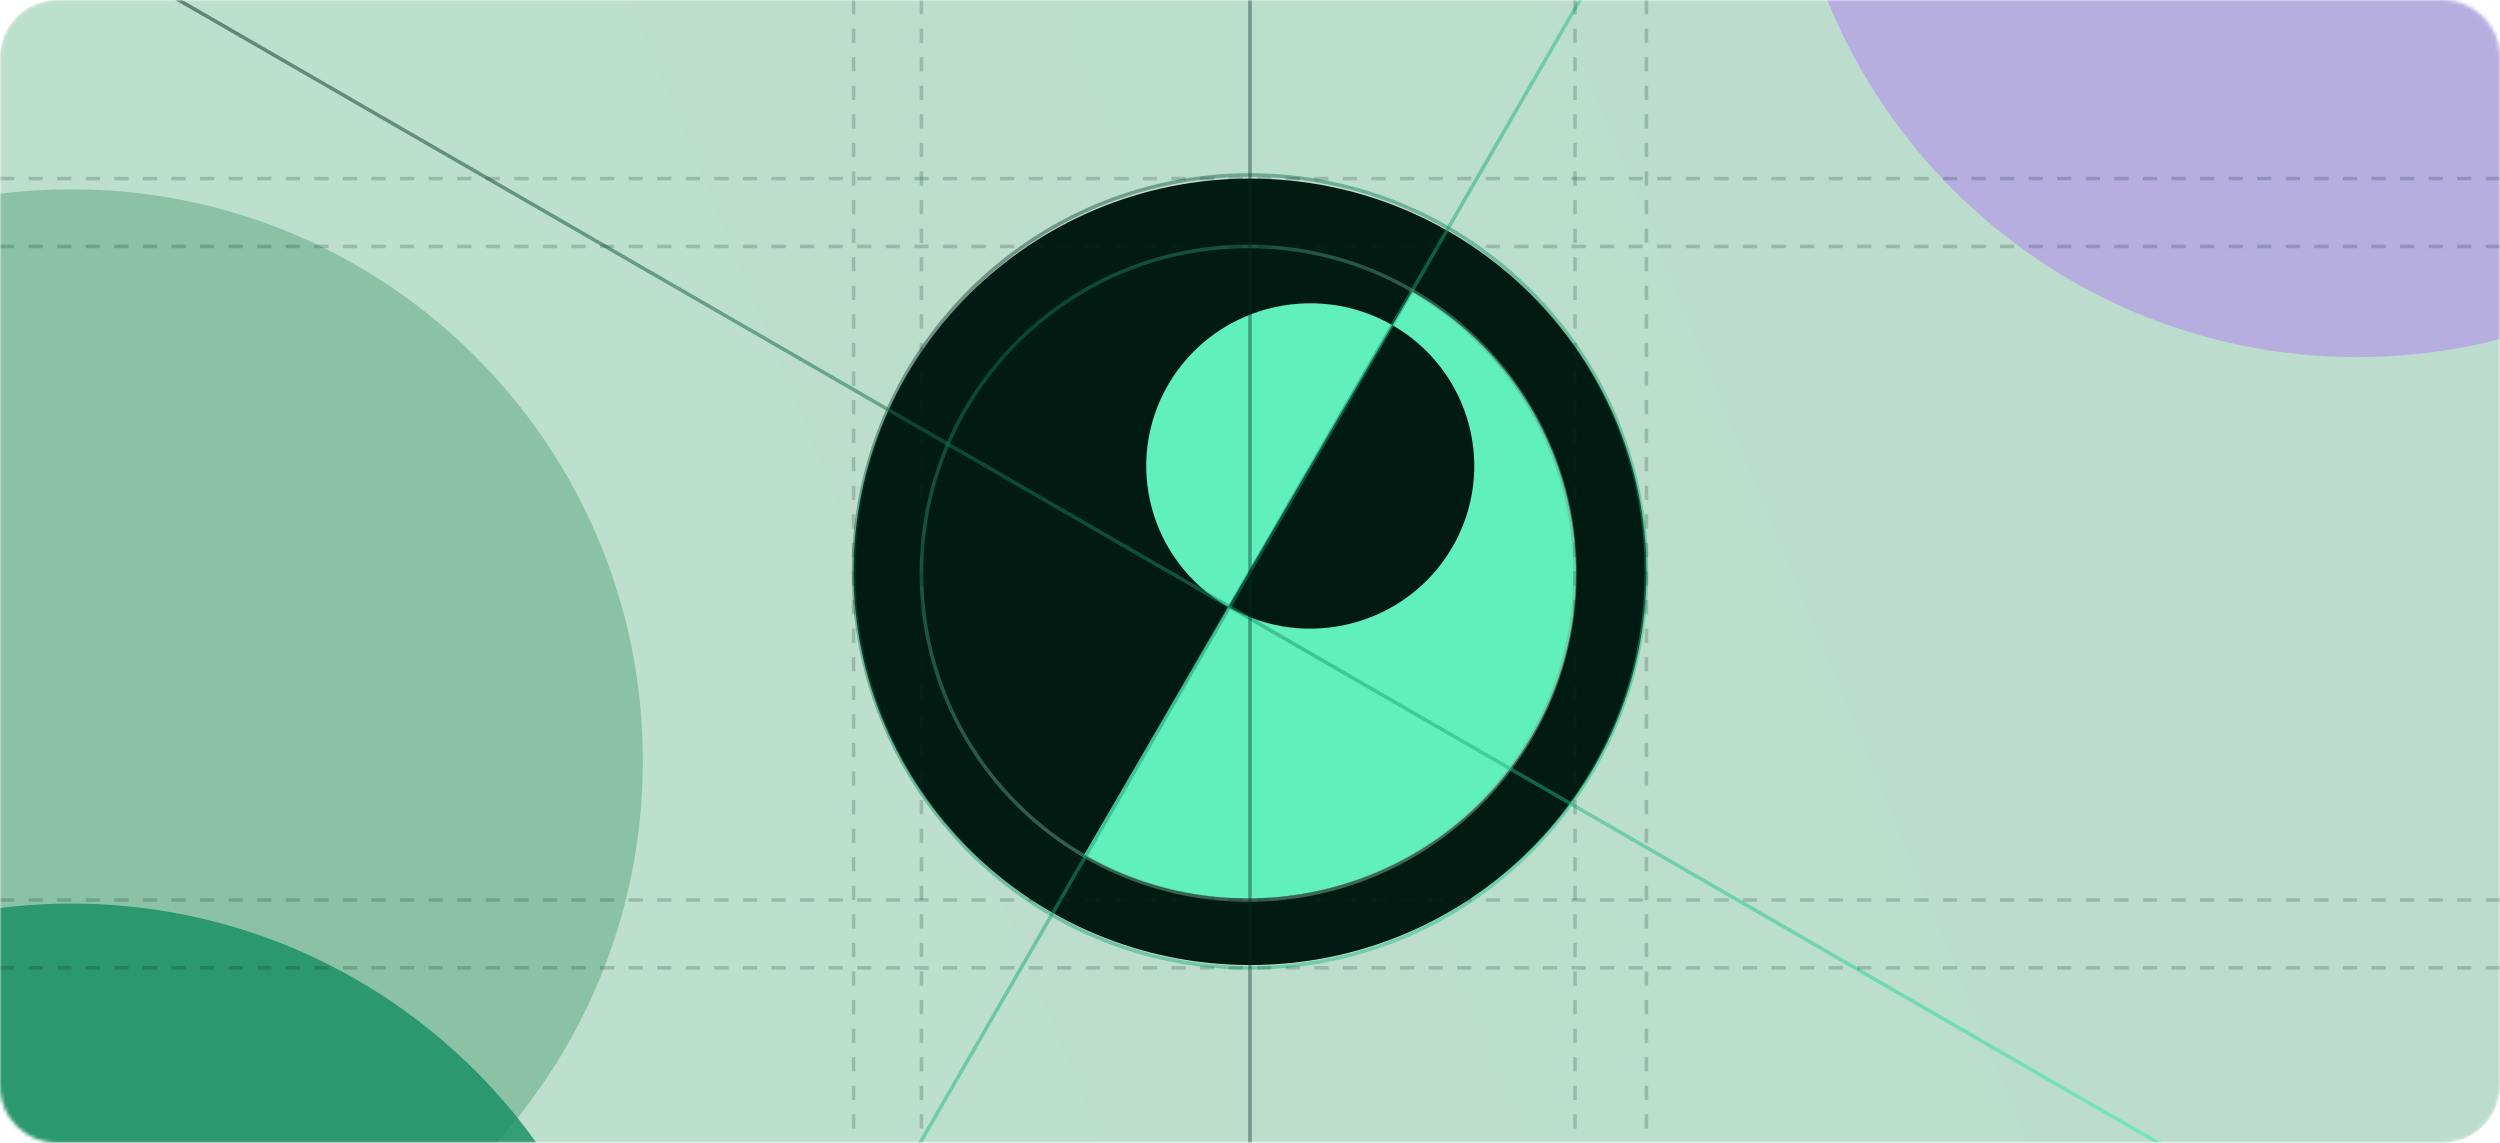<svg width="700" height="320" viewBox="0 0 700 320" fill="none" xmlns="http://www.w3.org/2000/svg">
<g clip-path="url(#clip0_208_2754)">
<mask id="mask0_208_2754" style="mask-type:alpha" maskUnits="userSpaceOnUse" x="0" y="0" width="700" height="320">
<path d="M684 0H16C7.163 0 0 7.163 0 16V304C0 312.837 7.163 320 16 320H684C692.837 320 700 312.837 700 304V16C700 7.163 692.837 0 684 0Z" fill="black"/>
</mask>
<g mask="url(#mask0_208_2754)">
<path d="M684 0H16C7.163 0 0 7.163 0 16V304C0 312.837 7.163 320 16 320H684C692.837 320 700 312.837 700 304V16C700 7.163 692.837 0 684 0Z" fill="#CFE8D9"/>
<path d="M684 0H16C7.163 0 0 7.163 0 16V304C0 312.837 7.163 320 16 320H684C692.837 320 700 312.837 700 304V16C700 7.163 692.837 0 684 0Z" fill="url(#paint0_linear_208_2754)"/>
<g opacity="0.8" filter="url(#filter0_f_208_2754)">
<path d="M660 100C748.366 100 820 28.366 820 -60C820 -148.366 748.366 -220 660 -220C571.634 -220 500 -148.366 500 -60C500 28.366 571.634 100 660 100Z" fill="#B5A3E5"/>
</g>
<g opacity="0.8" filter="url(#filter1_f_208_2754)">
<path d="M20 373C108.366 373 180 301.366 180 213C180 124.634 108.366 53 20 53C-68.366 53 -140 124.634 -140 213C-140 301.366 -68.366 373 20 373Z" fill="#7EBA9B"/>
</g>
<g opacity="0.8" filter="url(#filter2_f_208_2754)">
</g>
<g opacity="0.8" filter="url(#filter3_f_208_2754)">
<path d="M20 573C108.366 573 180 501.366 180 413C180 324.634 108.366 253 20 253C-68.366 253 -140 324.634 -140 413C-140 501.366 -68.366 573 20 573Z" fill="#138D62"/>
</g>
<path d="M350 270.21C288.696 270.21 239 220.914 239 160.105C239 99.296 288.696 50 350 50C411.304 50 461 99.296 461 160.105C461 220.914 411.304 270.21 350 270.21Z" fill="#021B12"/>
<path d="M303.503 239.349C347.43 264.506 403.599 249.577 428.959 206.005C454.32 162.433 439.269 106.718 395.344 81.561C360.903 140.732 350.801 158.089 303.503 239.349Z" fill="#5FF0BD"/>
<path d="M395.344 81.561C351.417 56.405 295.248 71.334 269.887 114.906C244.527 158.478 259.577 214.193 303.503 239.35C337.943 180.179 348.045 162.822 395.344 81.561Z" fill="#021B12"/>
<path d="M343.912 169.918C365.875 182.496 393.959 175.032 406.64 153.245C419.321 131.459 411.794 103.602 389.832 91.023C369.972 125.145 363.313 136.585 343.912 169.918Z" fill="#021B12"/>
<path d="M389.832 91.027C367.868 78.449 339.784 85.913 327.103 107.699C314.423 129.485 321.948 157.343 343.911 169.921C363.771 135.8 370.43 124.36 389.832 91.027Z" fill="#5FF0BD"/>
<path opacity="0.5" d="M350 271C411.304 271 461 221.304 461 160C461 98.696 411.304 49 350 49C288.696 49 239 98.696 239 160C239 221.304 288.696 271 350 271Z" stroke="url(#paint1_radial_208_2754)"/>
<path opacity="0.5" d="M349.5 252C400.034 252 441 211.034 441 160.5C441 109.966 400.034 69 349.5 69C298.966 69 258 109.966 258 160.5C258 211.034 298.966 252 349.5 252Z" stroke="url(#paint2_radial_208_2754)"/>
<path opacity="0.5" d="M708.349 380.09L-26.35 -44.089" stroke="url(#paint3_radial_208_2754)"/>
<path opacity="0.5" d="M236.156 357.184L463.844 -37.184" stroke="url(#paint4_radial_208_2754)"/>
<path opacity="0.4" d="M0 160H700" stroke="url(#paint5_radial_208_2754)"/>
<path opacity="0.2" d="M258 0V320" stroke="#082924" stroke-dasharray="4 4"/>
<path opacity="0.2" d="M461 0V320" stroke="#082924" stroke-dasharray="4 4"/>
<path opacity="0.4" d="M350 0V320" stroke="#082924"/>
<path opacity="0.2" d="M441 0V320" stroke="#082924" stroke-dasharray="4 4"/>
<path opacity="0.2" d="M239 0V320" stroke="#082924" stroke-dasharray="4 4"/>
<path opacity="0.2" d="M0 50H700" stroke="#082924" stroke-dasharray="4 4"/>
<path opacity="0.2" d="M0 69H700" stroke="#082924" stroke-dasharray="4 4"/>
<path opacity="0.2" d="M0 271H700" stroke="#082924" stroke-dasharray="4 4"/>
<path opacity="0.2" d="M0 252H700" stroke="#082924" stroke-dasharray="4 4"/>
</g>
</g>
<defs>
<filter id="filter0_f_208_2754" x="260" y="-460" width="800" height="800" filterUnits="userSpaceOnUse" color-interpolation-filters="sRGB">
<feFlood flood-opacity="0" result="BackgroundImageFix"/>
<feBlend mode="normal" in="SourceGraphic" in2="BackgroundImageFix" result="shape"/>
<feGaussianBlur stdDeviation="120" result="effect1_foregroundBlur_208_2754"/>
</filter>
<filter id="filter1_f_208_2754" x="-380" y="-187" width="800" height="800" filterUnits="userSpaceOnUse" color-interpolation-filters="sRGB">
<feFlood flood-opacity="0" result="BackgroundImageFix"/>
<feBlend mode="normal" in="SourceGraphic" in2="BackgroundImageFix" result="shape"/>
<feGaussianBlur stdDeviation="120" result="effect1_foregroundBlur_208_2754"/>
</filter>
<filter id="filter2_f_208_2754" x="260" y="80" width="800" height="800" filterUnits="userSpaceOnUse" color-interpolation-filters="sRGB">
<feFlood flood-opacity="0" result="BackgroundImageFix"/>
<feBlend mode="normal" in="SourceGraphic" in2="BackgroundImageFix" result="shape"/>
<feGaussianBlur stdDeviation="120" result="effect1_foregroundBlur_208_2754"/>
</filter>
<filter id="filter3_f_208_2754" x="-380" y="13" width="800" height="800" filterUnits="userSpaceOnUse" color-interpolation-filters="sRGB">
<feFlood flood-opacity="0" result="BackgroundImageFix"/>
<feBlend mode="normal" in="SourceGraphic" in2="BackgroundImageFix" result="shape"/>
<feGaussianBlur stdDeviation="120" result="effect1_foregroundBlur_208_2754"/>
</filter>
<linearGradient id="paint0_linear_208_2754" x1="1.27814e-05" y1="320" x2="710.784" y2="26.079" gradientUnits="userSpaceOnUse">
<stop stop-color="#138D62" stop-opacity="0.09"/>
<stop offset="0.729" stop-color="#007355" stop-opacity="0.09"/>
</linearGradient>
<radialGradient id="paint1_radial_208_2754" cx="0" cy="0" r="1" gradientUnits="userSpaceOnUse" gradientTransform="translate(263 76) rotate(47.663) scale(243.508)">
<stop stop-color="#082924" stop-opacity="0.87"/>
<stop offset="1" stop-color="#1DC68B" stop-opacity="0.95"/>
</radialGradient>
<radialGradient id="paint2_radial_208_2754" cx="0" cy="0" r="1" gradientUnits="userSpaceOnUse" gradientTransform="translate(277.784 91.257) rotate(47.663) scale(200.729)">
<stop stop-color="#007355"/>
<stop offset="1" stop-color="#7EBA9B"/>
</radialGradient>
<radialGradient id="paint3_radial_208_2754" cx="0" cy="0" r="1" gradientUnits="userSpaceOnUse" gradientTransform="translate(55.175 9.598) rotate(32.663) scale(657.995)">
<stop stop-color="#082924"/>
<stop offset="1" stop-color="#2DF9B1"/>
</radialGradient>
<radialGradient id="paint4_radial_208_2754" cx="0" cy="0" r="1" gradientUnits="userSpaceOnUse" gradientTransform="translate(196.576 74.974) rotate(32.663) scale(353.195)">
<stop stop-color="#082924"/>
<stop offset="1" stop-color="#2DF9B1"/>
</radialGradient>
<radialGradient id="paint5_radial_208_2754" cx="0" cy="0" r="1" gradientUnits="userSpaceOnUse" gradientTransform="translate(nan nan) rotate(nan) scale(nan nan)">
<stop offset="0.099" stop-color="#770064"/>
<stop offset="1" stop-color="#510404" stop-opacity="0"/>
</radialGradient>
<clipPath id="clip0_208_2754">
<rect width="700" height="320" fill="white"/>
</clipPath>
</defs>
</svg>
